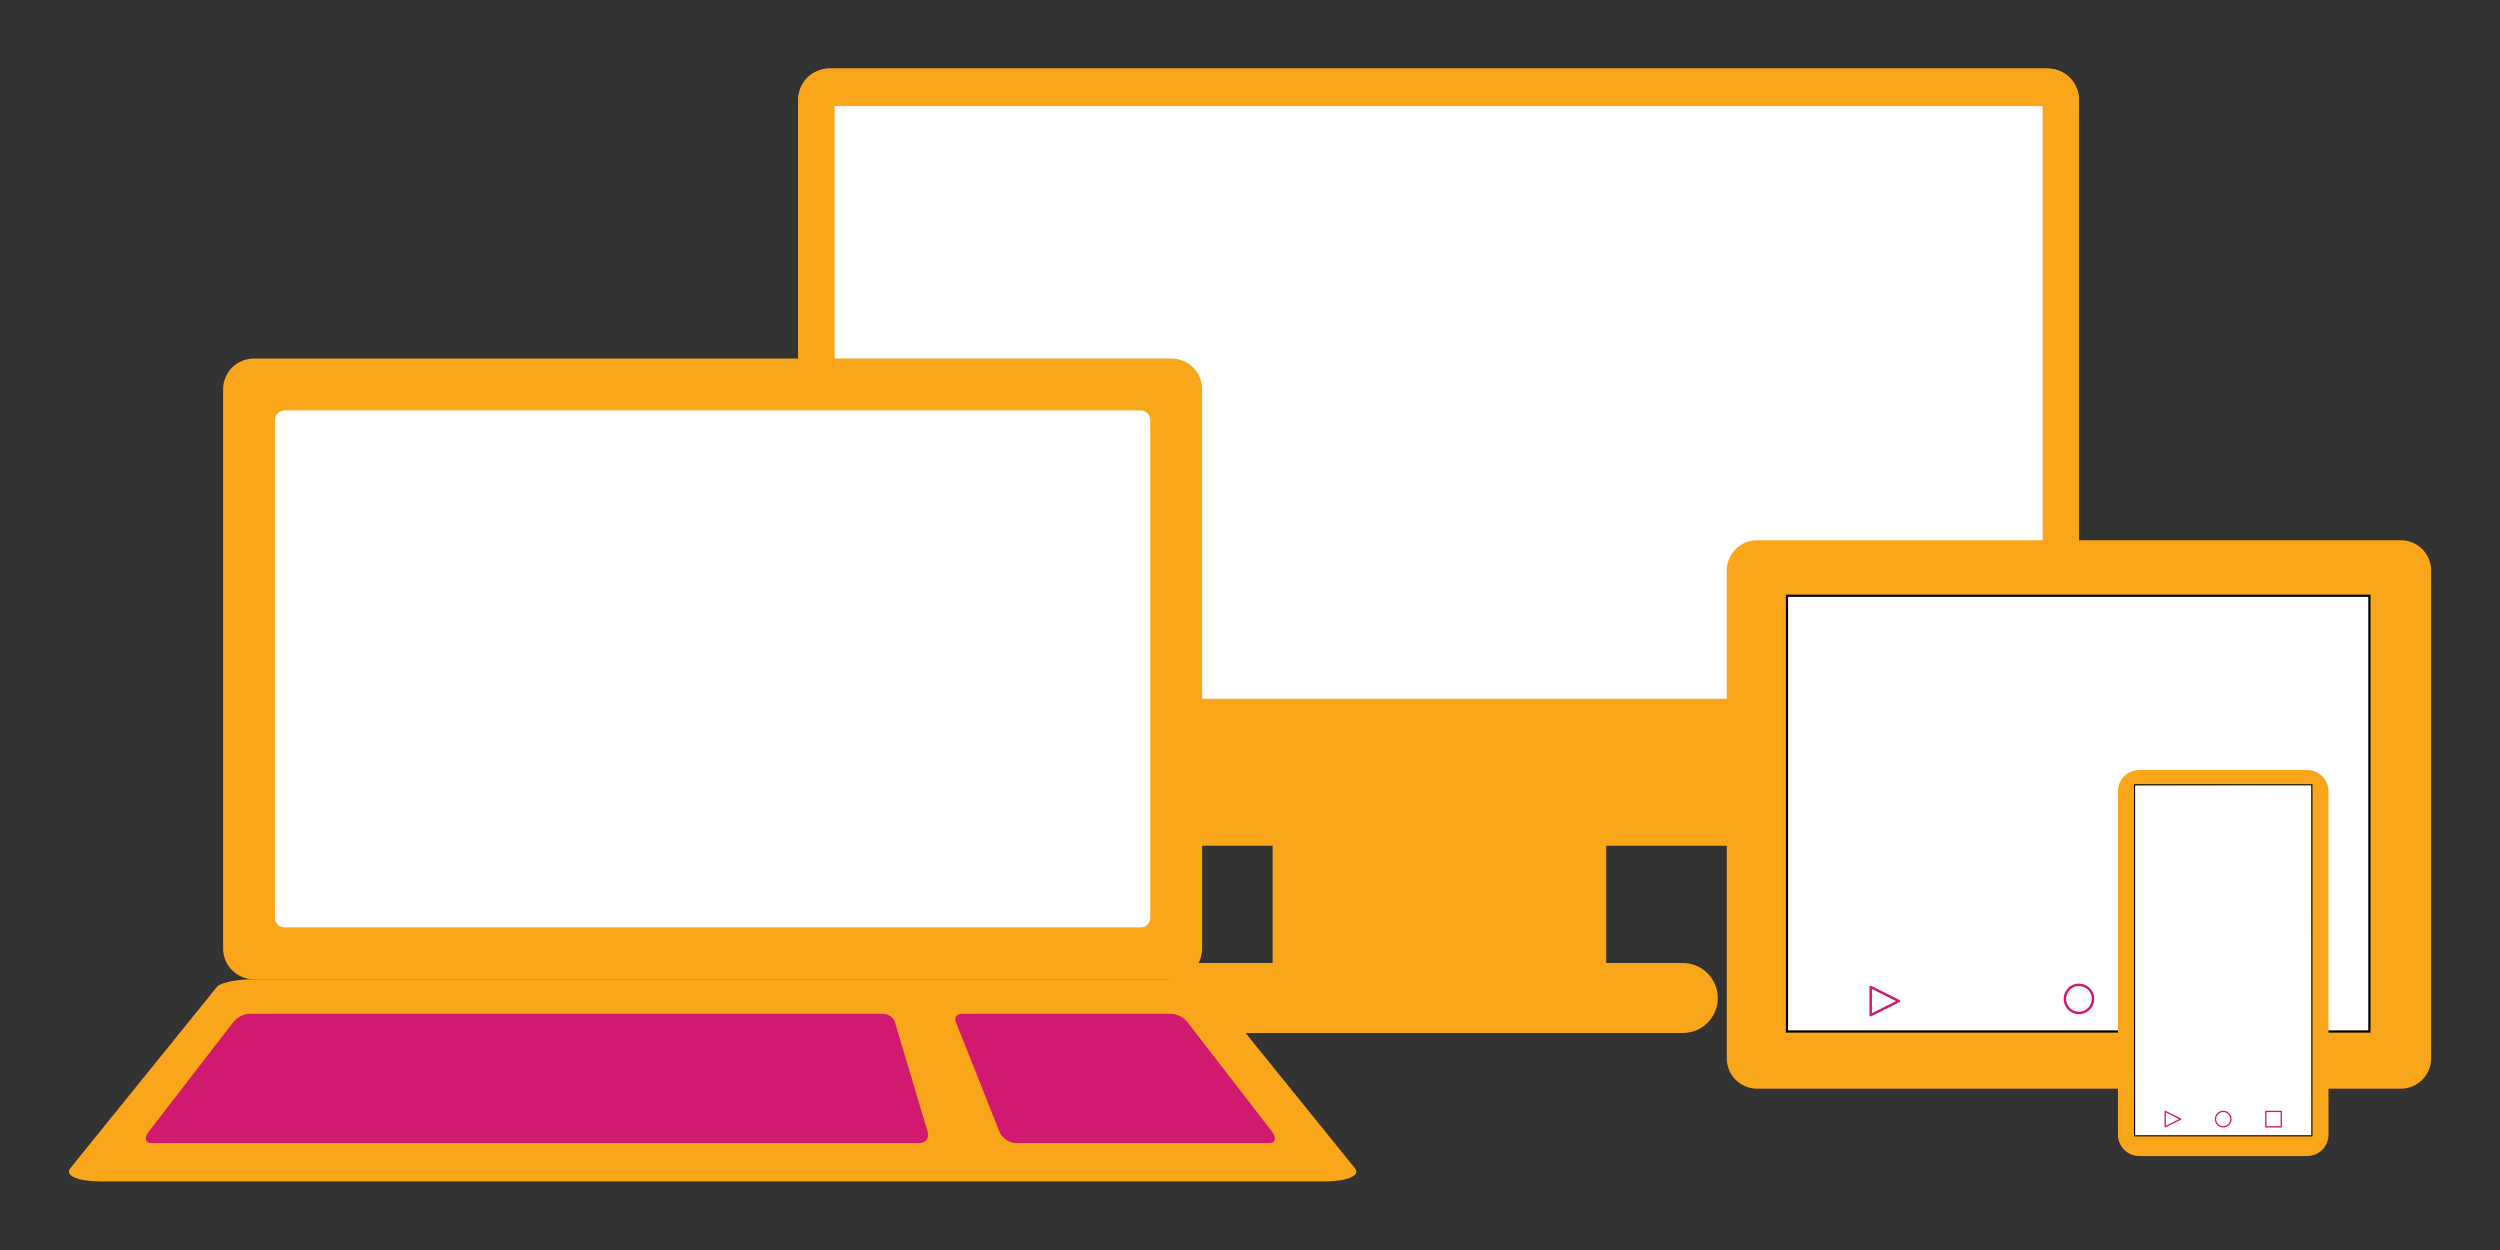 <?xml version="1.0" encoding="utf-8"?>
<!-- Generator: Adobe Illustrator 16.0.0, SVG Export Plug-In . SVG Version: 6.00 Build 0)  -->
<!DOCTYPE svg PUBLIC "-//W3C//DTD SVG 1.1//EN" "http://www.w3.org/Graphics/SVG/1.1/DTD/svg11.dtd">
<svg version="1.1" id="Calque_1" xmlns="http://www.w3.org/2000/svg" xmlns:xlink="http://www.w3.org/1999/xlink" x="0px" y="0px"
	 width="300px" height="150px" viewBox="0 0 300 150" enable-background="new 0 0 300 150" xml:space="preserve">
<rect x="0" y="0" width="300" height="150" fill="#333333" stroke="none"/>
<g>
	<g>
		<g>
			<rect x="152.717" y="97.735" fill="#FAA61A" width="40.031" height="20.08"/>
			<path fill="#FAA61A" d="M206.135,119.761c0-2.318-1.88-4.199-4.199-4.199H143.81c-2.32,0-4.199,1.881-4.199,4.199l0,0
				c0,2.319,1.879,4.199,4.199,4.199h58.125C204.255,123.96,206.135,122.08,206.135,119.761L206.135,119.761z"/>
			<path fill="#FAA61A" d="M249.473,97.735c0,2.071-1.68,3.753-3.754,3.753H99.539c-2.073,0-3.754-1.682-3.754-3.753V11.979
				c0-2.073,1.681-3.753,3.754-3.753h146.18c2.074,0,3.754,1.68,3.754,3.753V97.735z"/>
			<path fill="#FAA61A" d="M95.785,87.04V11.979c0-2.073,1.681-3.753,3.754-3.753h146.18c2.074,0,3.754,1.68,3.754,3.753V87.04
				H95.785z"/>
		</g>
		<rect x="100.152" y="12.729" fill="#FFFFFF" width="144.962" height="71.12"/>
	</g>
	<g>
		<path fill="#FAA61A" d="M144.254,113.823c0,2.036-1.65,3.687-3.687,3.687H30.457c-2.035,0-3.685-1.65-3.685-3.687v-67.11
			c0-2.036,1.649-3.687,3.685-3.687h110.111c2.036,0,3.687,1.65,3.687,3.687V113.823z"/>
		<path fill="#FAA61A" d="M162.598,140.198c0.698,0.864-0.928,1.576-3.643,1.576H12.072c-2.715,0-4.34-0.712-3.643-1.576
			l17.606-21.777c0.408-0.506,2.386-0.911,4.421-0.911h110.111c2.036,0,4.014,0.405,4.424,0.911L162.598,140.198z"/>
		<path fill="#D11A6F" d="M111.312,135.792c0.227,0.754-0.214,1.375-0.984,1.375H18.185c-0.77,0-0.916-0.621-0.334-1.375
			l10.173-13.173c0.414-0.535,1.26-0.964,1.896-0.964h76.017c0.638,0,1.281,0.429,1.44,0.964L111.312,135.792z"/>
		<path fill="#D11A6F" d="M152.639,135.792c0.582,0.754,0.437,1.375-0.334,1.375h-30.436c-0.771,0-1.643-0.621-1.943-1.375
			l-5.234-13.173c-0.213-0.535,0.133-0.964,0.77-0.964h25.107c0.637,0,1.484,0.429,1.896,0.964L152.639,135.792z"/>
		<path fill="#FFFFFF" d="M138.035,110.138c0,0.637-0.516,1.151-1.151,1.151H34.143c-0.636,0-1.151-0.515-1.151-1.151V50.398
			c0-0.638,0.516-1.152,1.151-1.152h102.74c0.636,0,1.151,0.515,1.151,1.152V110.138z"/>
	</g>
	<g>
		<path fill="#FAA61A" d="M288.099,64.83h-77.252c-2.007,0-3.634,1.626-3.634,3.633v58.545c0,2.007,1.627,3.633,3.634,3.633h77.252
			c2.005,0,3.634-1.626,3.634-3.633V68.463C291.732,66.456,290.104,64.83,288.099,64.83z M284.195,123.644h-0.179H214.57v-51.86
			v-0.179h69.625V123.644z"/>
		<g>
			<rect x="214.437" y="71.492" fill="#FFFFFF" width="69.893" height="52.285"/>
			<path d="M284.195,71.626v52.018H214.57V71.626H284.195 M284.463,71.358h-0.268H214.57h-0.268v0.268v52.018v0.268h0.268h69.625
				h0.268v-0.268V71.626V71.358L284.463,71.358z"/>
		</g>
		
			<rect x="270.9" y="118.439" fill="#FFFFFF" stroke="#D11A6F" stroke-width="0.298" stroke-linecap="round" stroke-linejoin="round" stroke-miterlimit="10" width="3.381" height="3.38"/>
		
			<polygon fill="#FFFFFF" stroke="#D11A6F" stroke-width="0.298" stroke-linecap="round" stroke-linejoin="round" stroke-miterlimit="10" points="
			224.484,121.819 227.865,120.129 224.484,118.439 		"/>
		<circle fill="#FFFFFF" stroke="#D11A6F" stroke-width="0.298" stroke-miterlimit="10" cx="249.473" cy="119.866" r="1.69"/>
	</g>
	<g>
		<path fill="#FAA61A" d="M276.86,92.4h-20.147c-1.413,0-2.559,1.146-2.559,2.558v41.209c0,1.412,1.146,2.557,2.559,2.557h20.147
			c1.412,0,2.559-1.145,2.559-2.557V94.958C279.419,93.546,278.272,92.4,276.86,92.4z M274.113,133.799h-0.126h-14.653V97.295
			v-0.127h14.779V133.799z"/>
		<g>
			<polygon fill="#FFFFFF" points="256.215,136.298 256.148,94.242 277.358,94.176 277.425,136.298 			"/>
			<path d="M277.358,94.242v41.989h-21.144V94.242H277.358 M277.491,94.109h-0.133h-21.144h-0.133v0.133v41.989v0.133h0.133h21.144
				h0.133v-0.133V94.242V94.109L277.491,94.109z"/>
		</g>
		
			<rect x="271.899" y="133.366" fill="#FFFFFF" stroke="#D11A6F" stroke-width="0.163" stroke-linecap="round" stroke-linejoin="round" stroke-miterlimit="10" width="1.853" height="1.853"/>
		
			<polygon fill="#FFFFFF" stroke="#D11A6F" stroke-width="0.163" stroke-linecap="round" stroke-linejoin="round" stroke-miterlimit="10" points="
			259.825,135.219 261.678,134.292 259.825,133.366 		"/>
		<circle fill="#FFFFFF" stroke="#D11A6F" stroke-width="0.163" stroke-miterlimit="10" cx="266.787" cy="134.292" r="0.926"/>
	</g>
</g>
</svg>
